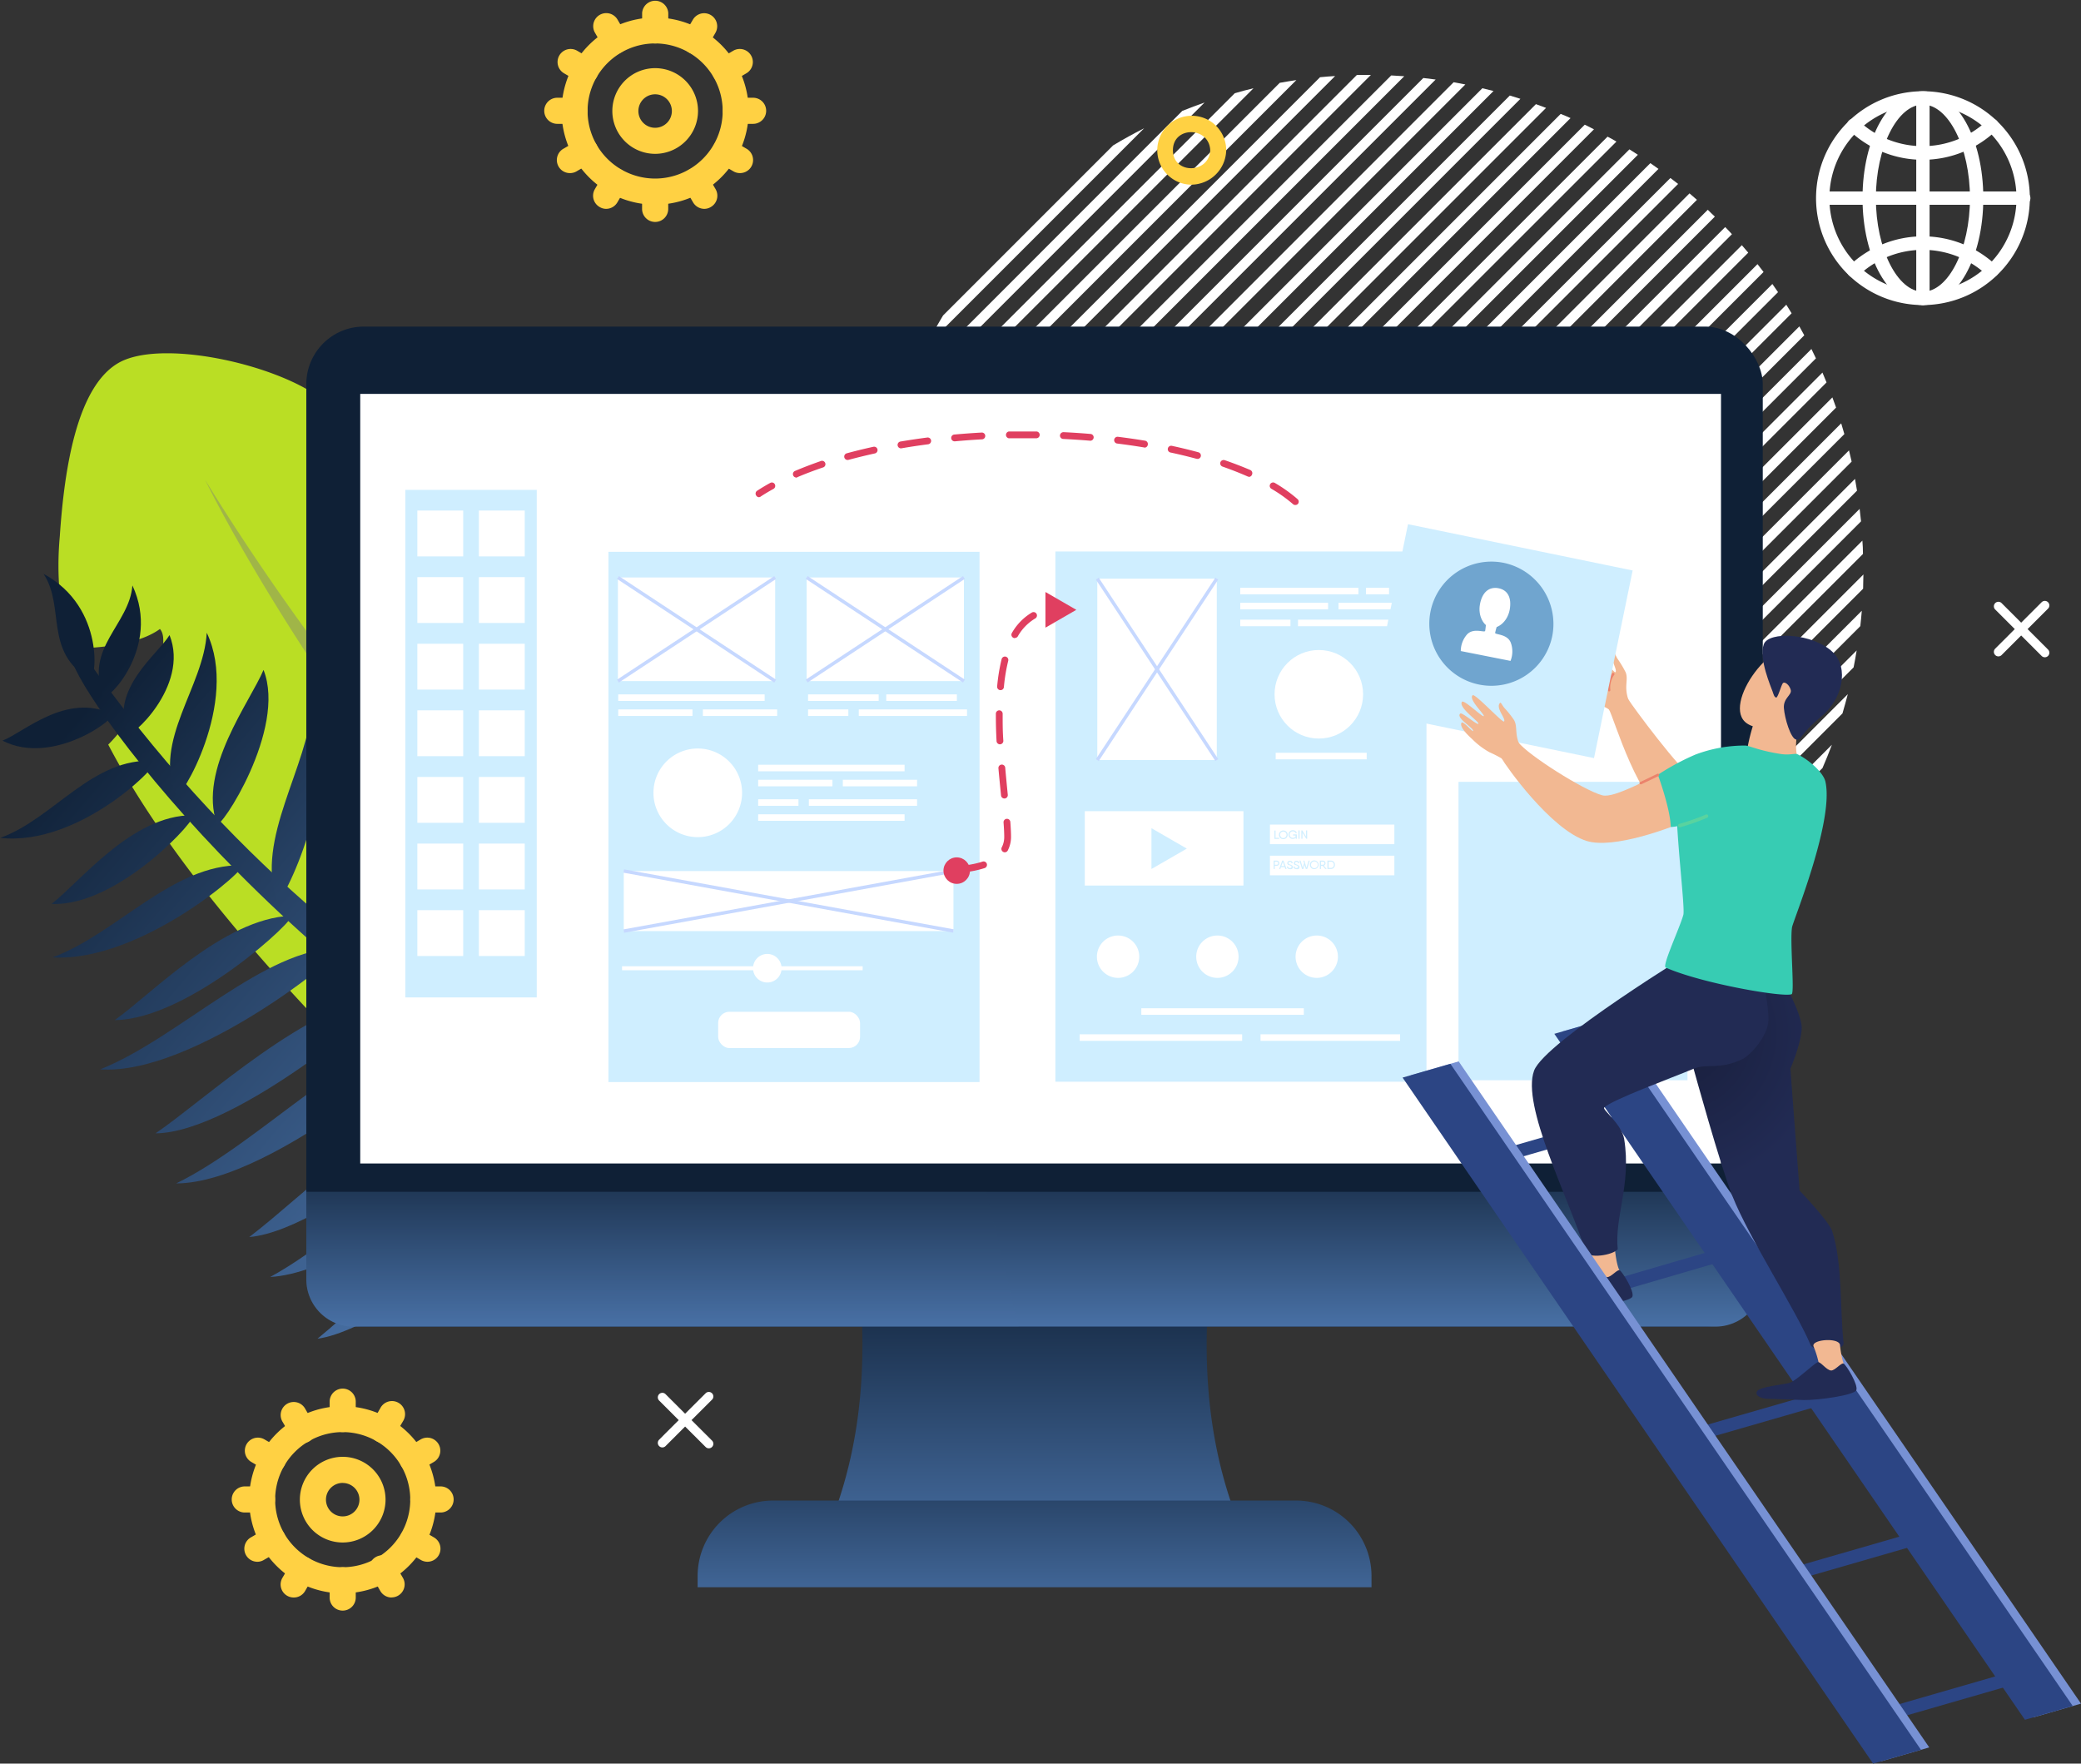 <svg xmlns="http://www.w3.org/2000/svg" xmlns:xlink="http://www.w3.org/1999/xlink" viewBox="0 0 422.63 358.14"><rect x="0" y="0" width="422.63" height="358.14" fill="#333333" stroke="none"/><defs><style>.cls-1{fill:none;}.cls-2{isolation:isolate;}.cls-3{clip-path:url(#clip-path);}.cls-4{fill:#fff;}.cls-5{fill:#bade24;}.cls-6{fill:#a0b548;}.cls-7{fill:url(#linear-gradient);}.cls-8{fill:url(#linear-gradient-2);}.cls-9{fill:url(#linear-gradient-3);}.cls-10{fill:url(#linear-gradient-4);}.cls-11{fill:url(#linear-gradient-5);}.cls-12{fill:url(#linear-gradient-6);}.cls-13{fill:url(#linear-gradient-7);}.cls-14{fill:url(#linear-gradient-8);}.cls-15{fill:url(#linear-gradient-9);}.cls-16{fill:url(#linear-gradient-10);}.cls-17{fill:url(#linear-gradient-11);}.cls-18{fill:url(#linear-gradient-12);}.cls-19{fill:url(#linear-gradient-13);}.cls-20{fill:url(#linear-gradient-14);}.cls-21{fill:url(#linear-gradient-15);}.cls-22{fill:url(#linear-gradient-16);}.cls-23{fill:url(#linear-gradient-17);}.cls-24{fill:url(#linear-gradient-18);}.cls-25{fill:url(#linear-gradient-19);}.cls-26{fill:url(#linear-gradient-20);}.cls-27{fill:url(#linear-gradient-21);}.cls-28{fill:url(#linear-gradient-22);}.cls-29{fill:url(#linear-gradient-23);}.cls-30{fill:url(#linear-gradient-24);}.cls-31{fill:url(#linear-gradient-25);}.cls-32{fill:#ffd143;}.cls-33{fill:url(#linear-gradient-26);}.cls-34{fill:url(#linear-gradient-27);}.cls-35{fill:url(#linear-gradient-28);}.cls-36{fill:url(#linear-gradient-29);}.cls-37{opacity:0.17;mix-blend-mode:screen;fill:url(#linear-gradient-30);}.cls-38{fill:#cfeeff;}.cls-39{fill:#c6d8ff;}.cls-40{fill:#e03f60;}.cls-41{fill:#f2b892;}.cls-42{fill:#eb836c;}.cls-43{fill:#7791d4;}.cls-44{fill:#2c4584;}.cls-45{fill:url(#Áåçûìÿííûé_ãðàäèåíò_16);}.cls-46{fill:#222b54;}.cls-47{fill:#37ccb3;}.cls-48{fill:#59d39f;}.cls-49{fill:#70a5cf;}</style><clipPath id="clip-path" transform="translate(-4.95 -16.85)"><rect class="cls-1" width="450" height="450" transform="translate(450 450) rotate(180)"/></clipPath><linearGradient id="linear-gradient" x1="-2359.71" y1="2472.48" x2="-2306.68" y2="2328.37" gradientTransform="matrix(-0.87, 0.49, 0.49, 0.87, -3116.8, -744.74)" gradientUnits="userSpaceOnUse"><stop offset="0" stop-color="#527eb8"/><stop offset="1" stop-color="#0f2036"/></linearGradient><linearGradient id="linear-gradient-2" x1="-2390.94" y1="2459.2" x2="-2341.81" y2="2325.71" xlink:href="#linear-gradient"/><linearGradient id="linear-gradient-3" x1="-2385.7" y1="2460.63" x2="-2335.98" y2="2325.51" xlink:href="#linear-gradient"/><linearGradient id="linear-gradient-4" x1="-2381.42" y1="2461.08" x2="-2331.87" y2="2326.42" xlink:href="#linear-gradient"/><linearGradient id="linear-gradient-5" x1="-2376.81" y1="2462.59" x2="-2326.72" y2="2326.46" xlink:href="#linear-gradient"/><linearGradient id="linear-gradient-6" x1="-2372.8" y1="2463.13" x2="-2322.73" y2="2327.05" xlink:href="#linear-gradient"/><linearGradient id="linear-gradient-7" x1="-2368.89" y1="2464.65" x2="-2318.35" y2="2327.3" xlink:href="#linear-gradient"/><linearGradient id="linear-gradient-8" x1="-2366.37" y1="2464.03" x2="-2316.24" y2="2327.81" xlink:href="#linear-gradient"/><linearGradient id="linear-gradient-9" x1="-2365.13" y1="2464.99" x2="-2314.48" y2="2327.36" xlink:href="#linear-gradient"/><linearGradient id="linear-gradient-10" x1="-2365.49" y1="2462.42" x2="-2315.49" y2="2326.54" xlink:href="#linear-gradient"/><linearGradient id="linear-gradient-11" x1="-2364.59" y1="2463.88" x2="-2313.94" y2="2326.24" xlink:href="#linear-gradient"/><linearGradient id="linear-gradient-12" x1="-2324.98" y1="2488.75" x2="-2265" y2="2325.76" xlink:href="#linear-gradient"/><linearGradient id="linear-gradient-13" x1="-2327.44" y1="2488.36" x2="-2269" y2="2329.54" xlink:href="#linear-gradient"/><linearGradient id="linear-gradient-14" x1="-2328.4" y1="2489.59" x2="-2269.54" y2="2329.64" xlink:href="#linear-gradient"/><linearGradient id="linear-gradient-15" x1="-2326.47" y1="2490.36" x2="-2268.83" y2="2333.73" xlink:href="#linear-gradient"/><linearGradient id="linear-gradient-16" x1="-2328.02" y1="2490.94" x2="-2270.34" y2="2334.19" xlink:href="#linear-gradient"/><linearGradient id="linear-gradient-17" x1="-2329.78" y1="2489.92" x2="-2273.02" y2="2335.67" xlink:href="#linear-gradient"/><linearGradient id="linear-gradient-18" x1="-2334.34" y1="2490.57" x2="-2276.85" y2="2334.33" xlink:href="#linear-gradient"/><linearGradient id="linear-gradient-19" x1="-2335.31" y1="2489.3" x2="-2278.78" y2="2335.67" xlink:href="#linear-gradient"/><linearGradient id="linear-gradient-20" x1="-2340.8" y1="2490.7" x2="-2283.32" y2="2334.52" xlink:href="#linear-gradient"/><linearGradient id="linear-gradient-21" x1="-2343.41" y1="2488.04" x2="-2286.98" y2="2334.69" xlink:href="#linear-gradient"/><linearGradient id="linear-gradient-22" x1="-2362.71" y1="2462.26" x2="-2312.66" y2="2326.23" xlink:href="#linear-gradient"/><linearGradient id="linear-gradient-23" x1="-2350.24" y1="2482.13" x2="-2295.19" y2="2332.55" xlink:href="#linear-gradient"/><linearGradient id="linear-gradient-24" x1="-2365.85" y1="2462.63" x2="-2315.16" y2="2324.89" xlink:href="#linear-gradient"/><linearGradient id="linear-gradient-25" x1="-2363.32" y1="2468.75" x2="-2310.99" y2="2326.53" xlink:href="#linear-gradient"/><linearGradient id="linear-gradient-26" x1="215.06" y1="343.31" x2="215.06" y2="272.49" gradientTransform="matrix(1, 0, 0, 1, 0, 0)" xlink:href="#linear-gradient"/><linearGradient id="linear-gradient-27" x1="210.11" y1="336.6" x2="210.11" y2="283.05" gradientTransform="matrix(1, 0, 0, 1, 0, 0)" xlink:href="#linear-gradient"/><linearGradient id="linear-gradient-28" x1="469.45" y1="167.86" x2="414.04" y2="167.86" gradientTransform="matrix(1, 0, 0, 1, 0, 0)" xlink:href="#linear-gradient"/><linearGradient id="linear-gradient-29" x1="215.06" y1="292.92" x2="215.06" y2="247.43" gradientTransform="matrix(1, 0, 0, 1, 0, 0)" xlink:href="#linear-gradient"/><linearGradient id="linear-gradient-30" x1="139.5" y1="292.92" x2="139.5" y2="247.43" gradientTransform="matrix(1, 0, 0, 1, 0, 0)" xlink:href="#linear-gradient"/><radialGradient id="Áåçûìÿííûé_ãðàäèåíò_16" cx="-3018.54" cy="210.68" r="31.45" gradientTransform="matrix(-1, -0.03, -0.03, 1, -2667.21, -74.53)" gradientUnits="userSpaceOnUse"><stop offset="0.01" stop-color="#181e3b"/><stop offset="1" stop-color="#222b54"/></radialGradient></defs><g class="cls-2"><g id="Layer_2" data-name="Layer 2"><g id="Ñëîé_1" data-name="Ñëîé 1"><g class="cls-3"><path class="cls-4" d="M196.48,80.91c-1.24,2.06-2.4,4.17-3.48,6.3L237.31,42.9q-3.21,1.62-6.3,3.48Z" transform="translate(-4.95 -16.85)"/><path class="cls-4" d="M249.58,37.67c-1.52.53-3,1.1-4.52,1.7L189.47,95c-.6,1.5-1.17,3-1.7,4.52Z" transform="translate(-4.95 -16.85)"/><path class="cls-4" d="M259.52,34.78c-1.27.3-2.54.62-3.8,1l-69.87,69.87c-.35,1.26-.67,2.53-1,3.8Z" transform="translate(-4.95 -16.85)"/><path class="cls-4" d="M268.23,33.11c-1.13.17-2.25.36-3.38.56l-81.08,81.09c-.21,1.12-.39,2.24-.56,3.37Z" transform="translate(-4.95 -16.85)"/><path class="cls-4" d="M276.1,32.29q-1.53.09-3.06.24l-90.41,90.41c-.1,1-.18,2-.25,3.06Z" transform="translate(-4.95 -16.85)"/><path class="cls-4" d="M182.17,133.26,283.36,32.07c-.94,0-1.89,0-2.84,0l-98.33,98.34C182.16,131.37,182.16,132.32,182.17,133.26Z" transform="translate(-4.95 -16.85)"/><path class="cls-4" d="M290.14,32.33c-.88-.06-1.77-.12-2.65-.16L182.27,137.39c0,.88.09,1.77.16,2.66Z" transform="translate(-4.95 -16.85)"/><path class="cls-4" d="M296.52,33c-.84-.11-1.67-.22-2.51-.31L182.79,143.91c.09.84.2,1.67.31,2.51Z" transform="translate(-4.95 -16.85)"/><path class="cls-4" d="M302.55,34c-.79-.16-1.58-.31-2.38-.45L183.67,150.08c.14.79.29,1.58.44,2.37Z" transform="translate(-4.95 -16.85)"/><path class="cls-4" d="M308.27,35.33,306,34.77,184.87,155.92c.18.75.37,1.51.56,2.26Z" transform="translate(-4.95 -16.85)"/><path class="cls-4" d="M313.73,36.92l-2.15-.67L186.35,161.48c.21.72.44,1.44.67,2.16Z" transform="translate(-4.95 -16.85)"/><path class="cls-4" d="M318.94,38.76c-.69-.26-1.37-.52-2.06-.76L188.1,166.78c.24.69.5,1.38.76,2.06Z" transform="translate(-4.95 -16.85)"/><path class="cls-4" d="M323.91,40.83c-.65-.29-1.3-.58-2-.85L190.07,171.85c.28.66.57,1.31.86,2Z" transform="translate(-4.95 -16.85)"/><path class="cls-4" d="M328.67,43.11l-1.87-.94L192.27,176.7c.31.63.62,1.25.94,1.87Z" transform="translate(-4.95 -16.85)"/><path class="cls-4" d="M333.23,45.6c-.6-.35-1.19-.69-1.8-1L194.68,181.34c.33.6.67,1.2,1,1.79Z" transform="translate(-4.95 -16.85)"/><path class="cls-4" d="M337.59,48.28c-.57-.37-1.14-.74-1.72-1.1L197.28,185.77c.36.58.73,1.15,1.1,1.72Z" transform="translate(-4.95 -16.85)"/><path class="cls-4" d="M341.77,51.15c-.55-.39-1.1-.79-1.65-1.17l-140,140c.38.56.78,1.1,1.17,1.65Z" transform="translate(-4.95 -16.85)"/><path class="cls-4" d="M345.76,54.2,344.19,53,203.06,194.09c.41.53.82,1,1.24,1.57Z" transform="translate(-4.95 -16.85)"/><path class="cls-4" d="M349.58,57.43c-.5-.44-1-.88-1.51-1.31L206.22,198c.43.51.87,1,1.31,1.51Z" transform="translate(-4.95 -16.85)"/><path class="cls-4" d="M353.22,60.84c-.48-.47-1-.93-1.44-1.39L209.55,201.69l1.38,1.43Z" transform="translate(-4.95 -16.85)"/><path class="cls-4" d="M213.06,205.22c.48.47,1,.92,1.45,1.37L356.69,64.41c-.45-.49-.91-1-1.37-1.45Z" transform="translate(-4.95 -16.85)"/><path class="cls-4" d="M360,68.16c-.43-.51-.86-1-1.3-1.52l-142,142,1.52,1.3Z" transform="translate(-4.95 -16.85)"/><path class="cls-4" d="M363.11,72.08q-.6-.81-1.23-1.59L220.59,211.78q.78.63,1.59,1.23Z" transform="translate(-4.95 -16.85)"/><path class="cls-4" d="M366.05,76.18c-.38-.56-.76-1.11-1.15-1.66L224.62,214.8c.55.39,1.1.78,1.66,1.15Z" transform="translate(-4.95 -16.85)"/><path class="cls-4" d="M368.81,80.47q-.53-.89-1.08-1.74l-138.9,138.9c.57.37,1.15.73,1.73,1.08Z" transform="translate(-4.95 -16.85)"/><path class="cls-4" d="M371.38,84.94c-.33-.6-.66-1.21-1-1.81L233.23,220.28l1.81,1Z" transform="translate(-4.95 -16.85)"/><path class="cls-4" d="M373.75,89.62c-.3-.63-.61-1.27-.92-1.9l-135,135,1.9.92Z" transform="translate(-4.95 -16.85)"/><path class="cls-4" d="M375.9,94.51c-.27-.67-.54-1.33-.83-2L242.62,225c.66.29,1.32.56,2,.84Z" transform="translate(-4.95 -16.85)"/><path class="cls-4" d="M377.84,99.62q-.36-1-.75-2.07L247.65,227q1,.39,2.07.75Z" transform="translate(-4.95 -16.85)"/><path class="cls-4" d="M379.52,105c-.2-.73-.42-1.45-.64-2.18l-126,126,2.17.65Z" transform="translate(-4.95 -16.85)"/><path class="cls-4" d="M381,110.59c-.18-.76-.35-1.52-.54-2.28l-122,122,2.28.54Z" transform="translate(-4.95 -16.85)"/><path class="cls-4" d="M267,231.64,382.09,116.49c-.13-.8-.27-1.6-.41-2.39L264.19,231.58l.35.06Z" transform="translate(-4.95 -16.85)"/><path class="cls-4" d="M274,231.64,382.91,122.72c-.09-.84-.18-1.69-.29-2.53L271.18,231.64Z" transform="translate(-4.95 -16.85)"/><path class="cls-4" d="M281,231.64l102.3-102.3q0-1.35-.12-2.7l-105,105Z" transform="translate(-4.95 -16.85)"/><path class="cls-4" d="M288.09,231.64l95.24-95.24c0-1,.05-1.93.06-2.89l-98.12,98.13Z" transform="translate(-4.95 -16.85)"/><path class="cls-4" d="M295.13,231.64,382.76,144q.18-1.56.3-3.12l-90.75,90.75Z" transform="translate(-4.95 -16.85)"/><path class="cls-4" d="M301,231.64l1.4-.27,79-79c.23-1.14.43-2.29.62-3.43l-82.73,82.73Z" transform="translate(-4.95 -16.85)"/><path class="cls-4" d="M379.14,161.72q.58-2,1.08-3.9l-72.3,72.3q1.95-.5,3.9-1.08Z" transform="translate(-4.95 -16.85)"/><path class="cls-4" d="M375.08,172.82c.68-1.56,1.31-3.14,1.91-4.73l-58.8,58.8c1.59-.6,3.17-1.23,4.73-1.91Z" transform="translate(-4.95 -16.85)"/><path class="cls-4" d="M366.67,188.28q2.32-3.51,4.32-7.14l-39.75,39.75q3.63-2,7.13-4.32Z" transform="translate(-4.95 -16.85)"/><path class="cls-5" d="M136.16,212.69c3.26-5.84,5.17-14.27,6.3-21.92-7.91-9-16.33-18.49-23.44-26.78-2.68-3.13-5.45-6.65-8.24-10.4-5.26,3.56-9.86,5.59-11.57,4.41,2.39-3.69,3.83-8.72,4.66-14-13.67-19.57-27-41.36-34-46.45-9.66-7-32.43-11.85-40.86-7s-11,21.4-11.92,35.28a64.07,64.07,0,0,0,2,22.75c6.9-.1,14.23-1,18.34-4,2.82,3.13-3.54,16.51-10.5,23.48,7.25,13.88,19.54,31.35,40.17,53.48,7.29-2.63,15.09-5.94,20.53-9.62,1.42,1.07-5.85,9-14.13,16.36a366.24,366.24,0,0,0,30.74,28.69c7.21-7.55,14-14.73,17.81-18.8,1.7,1-3.9,12-11.32,23.94,26.1,19.94,41.32,22.2,46.68,19.15,41.49-23.59,16.53-50.38,11.22-58.95-2.42-3.9-9.22-12-17.61-21.65C144.6,208,137.82,213.91,136.16,212.69Z" transform="translate(-4.95 -16.85)"/><path class="cls-6" d="M183.68,268.83a60,60,0,0,0-10,2.36C84.63,193.8,46.6,114.28,46.6,114.28,87.42,180.77,147,237.38,183.68,268.83Z" transform="translate(-4.95 -16.85)"/><path class="cls-7" d="M152.34,249.24s-72.78-17.71-130-98.92c-2.62,1.13-7.11-10.83-2.62,1.13s54,77.42,126.78,105.87C149.52,254.77,152.34,249.24,152.34,249.24Z" transform="translate(-4.95 -16.85)"/><path class="cls-8" d="M133.55,246c.26,2.23,27.48-45.81,24.56-63C152,196.65,131.66,229.9,133.55,246Z" transform="translate(-4.95 -16.85)"/><path class="cls-9" d="M123.35,242.84c.43,2.17,25.59-44.2,20.42-63.37C139.14,199.3,120.27,227.2,123.35,242.84Z" transform="translate(-4.95 -16.85)"/><path class="cls-10" d="M111.77,235c.38,2.09,23.47-41.16,19.65-57.28C126.4,190.07,109,219.92,111.77,235Z" transform="translate(-4.95 -16.85)"/><path class="cls-11" d="M101.85,231.52c.53,2,21.76-39.76,15.68-57.87C114.3,191.85,98,216.8,101.85,231.52Z" transform="translate(-4.95 -16.85)"/><path class="cls-12" d="M90,222.08c.53,1.92,18.7-35.6,13.82-50.49C100.11,182.39,86.2,208.19,90,222.08Z" transform="translate(-4.95 -16.85)"/><path class="cls-13" d="M80.42,218.18c.67,1.89,17.21-34.46,10-51.31C88.91,183.14,75.59,204.57,80.42,218.18Z" transform="translate(-4.95 -16.85)"/><path class="cls-14" d="M69.5,205.5c.5,1.74,15-25,10.47-38.63C77.08,174.94,65.88,192.94,69.5,205.5Z" transform="translate(-4.95 -16.85)"/><path class="cls-15" d="M61.22,199.81c.62,1.74,13.77-24.39,7.22-40.28C67.54,172.71,56.74,187.22,61.22,199.81Z" transform="translate(-4.95 -16.85)"/><path class="cls-16" d="M49,184.15c.53,1.52,14.24-19.2,9.47-31.26C55.77,159.34,45.14,173.13,49,184.15Z" transform="translate(-4.95 -16.85)"/><path class="cls-17" d="M40.7,178.35c.65,1.54,13-18.87,6.24-33C46.34,156.3,36,167.2,40.7,178.35Z" transform="translate(-4.95 -16.85)"/><path class="cls-18" d="M125.5,247.51c2.33-.45-37.87,38.62-56.07,41.2C81.29,279.08,108.66,250.7,125.5,247.51Z" transform="translate(-4.95 -16.85)"/><path class="cls-19" d="M117.56,238.57c2.31-.27-36.83,36.43-57.73,37.6C78.44,266,100.85,240.53,117.56,238.57Z" transform="translate(-4.95 -16.85)"/><path class="cls-20" d="M107.38,233c2.22-.29-34.39,33.61-51.81,35.06C66.47,259.84,91.3,235.12,107.38,233Z" transform="translate(-4.95 -16.85)"/><path class="cls-21" d="M94.34,225.5c2.21-.13-33.5,31.65-53.61,31.67C58.11,248.74,78.32,226.47,94.34,225.5Z" transform="translate(-4.95 -16.85)"/><path class="cls-22" d="M83.27,219.27C85.37,219.16,53,246.9,36.54,247,46.31,240.4,68.11,220.05,83.27,219.27Z" transform="translate(-4.95 -16.85)"/><path class="cls-23" d="M74,209.41c2.1,0-29.54,25.94-48.7,24.6C41.22,227.68,58.8,209.19,74,209.41Z" transform="translate(-4.95 -16.85)"/><path class="cls-24" d="M64,202.82C66,202.74,43.42,223.91,28.25,224,35.52,218.91,50.28,203.37,64,202.82Z" transform="translate(-4.95 -16.85)"/><path class="cls-25" d="M54.05,192.56c2,0-20.42,19.79-38.43,18.71C28.64,206.46,40,192.34,54.05,192.56Z" transform="translate(-4.95 -16.85)"/><path class="cls-26" d="M44.07,182.41c1.7,0-15,18.64-28.65,18C21.11,196.05,31.8,182.3,44.07,182.41Z" transform="translate(-4.95 -16.85)"/><path class="cls-27" d="M36.37,171.37C38.13,171.48,21.3,188.81,5,187,15.85,183.12,23.72,170.54,36.37,171.37Z" transform="translate(-4.95 -16.85)"/><path class="cls-28" d="M30.69,165.94c.46,1.3,12.85-9.69,8.69-20.12C37,149.74,27.36,156.58,30.69,165.94Z" transform="translate(-4.95 -16.85)"/><path class="cls-29" d="M27.72,161.83c1.29.61-11.89,10.73-22.27,5.43C9.89,165.52,18.35,157.46,27.72,161.83Z" transform="translate(-4.95 -16.85)"/><path class="cls-30" d="M26,158.2c.56,1.35,11.77-9.83,5.84-22.46C31.25,143.67,22,148.48,26,158.2Z" transform="translate(-4.95 -16.85)"/><path class="cls-31" d="M23.17,154.74c1.3.77,3.32-14.51-9.38-21.36C18.25,140.12,13.79,149.19,23.17,154.74Z" transform="translate(-4.95 -16.85)"/><path class="cls-32" d="M250.74,47.35c-.26,4.86-7.58,4.9-7.58,0s7.32-4.86,7.58,0c.11,2.08,3.36,2.09,3.24,0a7,7,0,1,0-7.33,7,7.15,7.15,0,0,0,7.33-7C254.1,45.27,250.85,45.27,250.74,47.35Z" transform="translate(-4.95 -16.85)"/><path class="cls-4" d="M420.91,148.78l-4.18-4.18,4.18-4.18a.92.92,0,0,0-1.3-1.3l-4.18,4.18-4-4a.92.92,0,0,0-1.3,1.3l4,4c-1.32,1.33-2.65,2.65-4,4a.92.92,0,0,0,1.3,1.3l4-4,4.18,4.18A.92.92,0,0,0,420.91,148.78Z" transform="translate(-4.95 -16.85)"/><path class="cls-4" d="M149.58,309.42l-4.19-4.18,4.19-4.18a.92.92,0,0,0-1.3-1.3l-4.19,4.18-4-4a.92.92,0,0,0-1.3,1.3l4,4c-1.33,1.33-2.66,2.65-4,4a.92.92,0,0,0,1.3,1.3l4-4,4.19,4.18A.92.92,0,0,0,149.58,309.42Z" transform="translate(-4.95 -16.85)"/><path class="cls-32" d="M138,58.41a19,19,0,1,1,19-19A19,19,0,0,1,138,58.41Zm0-32.74a13.72,13.72,0,1,0,13.72,13.72A13.74,13.74,0,0,0,138,25.67Z" transform="translate(-4.95 -16.85)"/><path class="cls-32" d="M138,48.09a8.7,8.7,0,1,1,8.71-8.7A8.71,8.71,0,0,1,138,48.09ZM138,36a3.4,3.4,0,1,0,3.4,3.4A3.4,3.4,0,0,0,138,36Z" transform="translate(-4.95 -16.85)"/><path class="cls-32" d="M157.9,42h-3.51a2.65,2.65,0,1,1,0-5.3h3.51a2.65,2.65,0,1,1,0,5.3Z" transform="translate(-4.95 -16.85)"/><path class="cls-32" d="M152.19,33.85a2.65,2.65,0,0,1-1.32-4.94l3-1.76a2.65,2.65,0,0,1,2.65,4.59l-3,1.76A2.67,2.67,0,0,1,152.19,33.85Z" transform="translate(-4.95 -16.85)"/><path class="cls-32" d="M146.2,27.86a2.65,2.65,0,0,1-2.3-4l1.76-3a2.65,2.65,0,0,1,4.59,2.65l-1.75,3.05A2.67,2.67,0,0,1,146.2,27.86Z" transform="translate(-4.95 -16.85)"/><path class="cls-32" d="M138,25.67A2.65,2.65,0,0,1,135.36,23V19.5a2.66,2.66,0,0,1,5.31,0V23A2.66,2.66,0,0,1,138,25.67Z" transform="translate(-4.95 -16.85)"/><path class="cls-32" d="M129.83,27.86a2.64,2.64,0,0,1-2.3-1.32l-1.75-3.05a2.65,2.65,0,1,1,4.59-2.65l1.75,3a2.65,2.65,0,0,1-1,3.63A2.61,2.61,0,0,1,129.83,27.86Z" transform="translate(-4.95 -16.85)"/><path class="cls-32" d="M123.83,33.85a2.64,2.64,0,0,1-1.32-.35l-3-1.76a2.65,2.65,0,1,1,2.65-4.59l3,1.76a2.65,2.65,0,0,1-1.33,4.94Z" transform="translate(-4.95 -16.85)"/><path class="cls-32" d="M121.64,42h-3.51a2.65,2.65,0,1,1,0-5.3h3.51a2.65,2.65,0,1,1,0,5.3Z" transform="translate(-4.95 -16.85)"/><path class="cls-32" d="M120.8,52A2.65,2.65,0,0,1,119.47,47l3-1.75a2.65,2.65,0,0,1,2.65,4.59l-3,1.76A2.64,2.64,0,0,1,120.8,52Z" transform="translate(-4.95 -16.85)"/><path class="cls-32" d="M128.07,59.26a2.53,2.53,0,0,1-1.32-.36,2.64,2.64,0,0,1-1-3.62l1.75-3a2.65,2.65,0,0,1,4.59,2.65l-1.75,3A2.65,2.65,0,0,1,128.07,59.26Z" transform="translate(-4.95 -16.85)"/><path class="cls-32" d="M138,61.92a2.65,2.65,0,0,1-2.65-2.65V55.76a2.66,2.66,0,0,1,5.31,0v3.51A2.65,2.65,0,0,1,138,61.92Z" transform="translate(-4.95 -16.85)"/><path class="cls-32" d="M148,59.26a2.65,2.65,0,0,1-2.3-1.33l-1.76-3a2.65,2.65,0,0,1,4.6-2.65l1.75,3a2.65,2.65,0,0,1-1,3.62A2.55,2.55,0,0,1,148,59.26Z" transform="translate(-4.95 -16.85)"/><path class="cls-32" d="M155.23,52a2.64,2.64,0,0,1-1.32-.35l-3-1.76a2.65,2.65,0,1,1,2.65-4.59l3,1.75A2.65,2.65,0,0,1,155.23,52Z" transform="translate(-4.95 -16.85)"/><path class="cls-32" d="M74.55,340.41a19,19,0,1,1,19-19A19,19,0,0,1,74.55,340.41Zm0-32.74a13.72,13.72,0,1,0,13.72,13.72A13.73,13.73,0,0,0,74.55,307.67Z" transform="translate(-4.95 -16.85)"/><path class="cls-32" d="M74.55,330.09a8.7,8.7,0,1,1,8.7-8.7A8.71,8.71,0,0,1,74.55,330.09Zm0-12.1a3.4,3.4,0,1,0,3.4,3.4A3.4,3.4,0,0,0,74.55,318Z" transform="translate(-4.95 -16.85)"/><path class="cls-32" d="M94.43,324H90.92a2.65,2.65,0,1,1,0-5.3h3.51a2.65,2.65,0,1,1,0,5.3Z" transform="translate(-4.95 -16.85)"/><path class="cls-32" d="M88.73,315.86a2.65,2.65,0,0,1-1.33-4.95l3-1.76a2.65,2.65,0,1,1,2.65,4.59l-3,1.76A2.65,2.65,0,0,1,88.73,315.86Z" transform="translate(-4.95 -16.85)"/><path class="cls-32" d="M82.73,309.86a2.64,2.64,0,0,1-2.29-4l1.75-3.05a2.66,2.66,0,1,1,4.6,2.66l-1.76,3A2.64,2.64,0,0,1,82.73,309.86Z" transform="translate(-4.95 -16.85)"/><path class="cls-32" d="M74.55,307.67A2.65,2.65,0,0,1,71.9,305v-3.51a2.65,2.65,0,1,1,5.3,0V305A2.65,2.65,0,0,1,74.55,307.67Z" transform="translate(-4.95 -16.85)"/><path class="cls-32" d="M66.36,309.86a2.64,2.64,0,0,1-2.29-1.32l-1.76-3a2.65,2.65,0,1,1,4.59-2.66l1.76,3.05a2.64,2.64,0,0,1-2.3,4Z" transform="translate(-4.95 -16.85)"/><path class="cls-32" d="M60.37,315.86A2.69,2.69,0,0,1,59,315.5l-3-1.76a2.65,2.65,0,0,1,2.65-4.59l3.05,1.76a2.65,2.65,0,0,1-1.33,4.95Z" transform="translate(-4.95 -16.85)"/><path class="cls-32" d="M58.18,324H54.66a2.65,2.65,0,1,1,0-5.3h3.52a2.65,2.65,0,0,1,0,5.3Z" transform="translate(-4.95 -16.85)"/><path class="cls-32" d="M57.33,334A2.65,2.65,0,0,1,56,329l3-1.76a2.65,2.65,0,1,1,2.66,4.59l-3.05,1.76A2.61,2.61,0,0,1,57.33,334Z" transform="translate(-4.95 -16.85)"/><path class="cls-32" d="M64.6,341.26a2.65,2.65,0,0,1-2.29-4l1.76-3a2.65,2.65,0,0,1,4.59,2.65l-1.76,3.05A2.64,2.64,0,0,1,64.6,341.26Z" transform="translate(-4.95 -16.85)"/><path class="cls-32" d="M74.55,343.92a2.64,2.64,0,0,1-2.65-2.65v-3.51a2.65,2.65,0,0,1,5.3,0v3.51A2.65,2.65,0,0,1,74.55,343.92Z" transform="translate(-4.95 -16.85)"/><path class="cls-32" d="M84.49,341.26a2.65,2.65,0,0,1-2.3-1.32l-1.75-3.05A2.65,2.65,0,1,1,85,334.24l1.76,3a2.65,2.65,0,0,1-2.3,4Z" transform="translate(-4.95 -16.85)"/><path class="cls-32" d="M91.77,334a2.67,2.67,0,0,1-1.33-.35l-3-1.76a2.65,2.65,0,0,1,2.65-4.59l3,1.76A2.65,2.65,0,0,1,91.77,334Z" transform="translate(-4.95 -16.85)"/><path class="cls-4" d="M395.48,78.8a21.71,21.71,0,1,1,21.71-21.71A21.73,21.73,0,0,1,395.48,78.8Zm0-40.71a19,19,0,1,0,19,19A19,19,0,0,0,395.48,38.09Z" transform="translate(-4.95 -16.85)"/><path class="cls-4" d="M395.48,78.8c-6.88,0-12.27-9.54-12.27-21.71s5.39-21.71,12.27-21.71,12.26,9.53,12.26,21.71S402.35,78.8,395.48,78.8Zm0-40.71c-5.18,0-9.56,8.7-9.56,19s4.38,19,9.56,19,9.55-8.69,9.55-19S400.65,38.09,395.48,38.09Z" transform="translate(-4.95 -16.85)"/><path class="cls-4" d="M395.48,49.3a21.62,21.62,0,0,1-15-6,1.35,1.35,0,0,1,1.87-2,19,19,0,0,0,26.19,0,1.35,1.35,0,1,1,1.87,2A21.6,21.6,0,0,1,395.48,49.3Z" transform="translate(-4.95 -16.85)"/><path class="cls-4" d="M409.5,73.19a1.34,1.34,0,0,1-.93-.37,19,19,0,0,0-26.19,0,1.36,1.36,0,0,1-1.87-2,21.72,21.72,0,0,1,29.93,0,1.36,1.36,0,0,1-.94,2.34Z" transform="translate(-4.95 -16.85)"/><path class="cls-4" d="M415.83,58.44H375.12a1.36,1.36,0,0,1,0-2.71h40.71a1.36,1.36,0,1,1,0,2.71Z" transform="translate(-4.95 -16.85)"/><path class="cls-4" d="M395.48,78.8a1.36,1.36,0,0,1-1.36-1.36V36.73a1.36,1.36,0,0,1,2.71,0V77.44A1.35,1.35,0,0,1,395.48,78.8Z" transform="translate(-4.95 -16.85)"/><path class="cls-33" d="M172.73,328.32h84.66c-7.74-18.14-8.63-37.2-6.13-56.92a261.27,261.27,0,0,0-72.4,0C181.36,291.12,180.46,310.18,172.73,328.32Z" transform="translate(-4.95 -16.85)"/><path class="cls-34" d="M157,304.72H263.21A15.32,15.32,0,0,1,278.54,320v2.33a0,0,0,0,1,0,0H141.68a0,0,0,0,1,0,0V320A15.32,15.32,0,0,1,157,304.72Z"/><rect class="cls-35" x="62.21" y="66.32" width="295.79" height="203.08" rx="11.68"/><path class="cls-36" d="M67.16,258.88v17.78a9.59,9.59,0,0,0,9.6,9.59h276.6a9.59,9.59,0,0,0,9.59-9.59V258.88Z" transform="translate(-4.95 -16.85)"/><path class="cls-37" d="M205.31,258.88H67.16v17.78a9.59,9.59,0,0,0,9.6,9.59H211.83C209.9,278.06,207.7,268.83,205.31,258.88Z" transform="translate(-4.95 -16.85)"/><rect class="cls-4" x="73.16" y="79.99" width="276.36" height="156.28"/><rect class="cls-38" x="82.32" y="99.48" width="26.69" height="103.07"/><rect class="cls-4" x="84.76" y="103.68" width="9.31" height="9.31"/><rect class="cls-4" x="97.26" y="103.68" width="9.31" height="9.31"/><rect class="cls-4" x="84.76" y="117.2" width="9.31" height="9.31"/><rect class="cls-4" x="97.26" y="117.2" width="9.31" height="9.31"/><rect class="cls-4" x="84.76" y="130.73" width="9.31" height="9.31"/><rect class="cls-4" x="97.26" y="130.73" width="9.31" height="9.31"/><rect class="cls-4" x="84.76" y="144.25" width="9.31" height="9.31"/><rect class="cls-4" x="97.26" y="144.25" width="9.31" height="9.31"/><rect class="cls-4" x="84.76" y="157.78" width="9.31" height="9.31"/><rect class="cls-4" x="97.26" y="157.78" width="9.31" height="9.31"/><rect class="cls-4" x="84.76" y="171.31" width="9.31" height="9.31"/><rect class="cls-4" x="97.26" y="171.31" width="9.31" height="9.31"/><rect class="cls-4" x="84.76" y="184.83" width="9.31" height="9.31"/><rect class="cls-4" x="97.26" y="184.83" width="9.31" height="9.31"/><rect class="cls-38" x="296.21" y="158.77" width="46.5" height="60.6"/><rect class="cls-38" x="123.57" y="112.06" width="75.36" height="107.68"/><rect class="cls-4" x="125.49" y="117.27" width="31.94" height="21.04"/><path class="cls-4" d="M130.44,134.12l31.95,21Z" transform="translate(-4.95 -16.85)"/><rect class="cls-39" x="146.07" y="125.52" width="0.69" height="38.25" transform="translate(-59.87 170.48) rotate(-56.62)"/><path class="cls-4" d="M162.39,134.12l-31.95,21Z" transform="translate(-4.95 -16.85)"/><rect class="cls-39" x="127.29" y="144.3" width="38.25" height="0.69" transform="translate(-60.38 87.57) rotate(-33.38)"/><rect class="cls-4" x="126.68" y="176.89" width="66.96" height="12.19"/><path class="cls-4" d="M131.63,193.75l67,12.18Z" transform="translate(-4.95 -16.85)"/><rect class="cls-39" x="164.77" y="165.81" width="0.69" height="68.06" transform="translate(-66.01 309.65) rotate(-79.69)"/><path class="cls-4" d="M198.59,193.75l-67,12.18Z" transform="translate(-4.95 -16.85)"/><rect class="cls-39" x="131.08" y="199.49" width="68.06" height="0.69" transform="translate(-38.08 15.96) rotate(-10.32)"/><rect class="cls-4" x="163.82" y="117.27" width="31.94" height="21.04"/><path class="cls-4" d="M168.77,134.12l31.94,21Z" transform="translate(-4.95 -16.85)"/><rect class="cls-39" x="184.4" y="125.52" width="0.69" height="38.25" transform="translate(-42.63 202.48) rotate(-56.62)"/><path class="cls-4" d="M200.71,134.12l-31.94,21Z" transform="translate(-4.95 -16.85)"/><rect class="cls-39" x="165.62" y="144.3" width="38.25" height="0.69" transform="translate(-54.06 108.65) rotate(-33.38)"/><rect class="cls-4" x="125.56" y="141.01" width="29.73" height="1.33"/><rect class="cls-4" x="125.56" y="144.06" width="15.08" height="1.33"/><rect class="cls-4" x="142.75" y="144.06" width="15.08" height="1.33"/><rect class="cls-4" x="153.98" y="155.3" width="29.73" height="1.33"/><rect class="cls-4" x="153.98" y="158.35" width="15.08" height="1.33"/><rect class="cls-4" x="171.17" y="158.35" width="15.08" height="1.33"/><rect class="cls-4" x="153.98" y="165.36" width="29.73" height="1.33"/><rect class="cls-4" x="153.98" y="162.31" width="8.18" height="1.33"/><rect class="cls-4" x="164.27" y="162.31" width="21.98" height="1.33"/><rect class="cls-4" x="164.11" y="141.01" width="14.34" height="1.33"/><rect class="cls-4" x="179.99" y="141.01" width="14.34" height="1.33"/><rect class="cls-4" x="164.11" y="144.06" width="8.18" height="1.33"/><rect class="cls-4" x="174.41" y="144.06" width="21.98" height="1.33"/><path class="cls-4" d="M155.66,177.85a9,9,0,1,0-9,9A9,9,0,0,0,155.66,177.85Z" transform="translate(-4.95 -16.85)"/><rect class="cls-4" x="126.33" y="196.22" width="48.87" height="0.81"/><path class="cls-4" d="M163.68,213.48a2.9,2.9,0,1,0-2.9,2.89A2.89,2.89,0,0,0,163.68,213.48Z" transform="translate(-4.95 -16.85)"/><rect class="cls-4" x="145.85" y="205.46" width="28.82" height="7.37" rx="2.28"/><rect class="cls-38" x="214.34" y="111.99" width="75.36" height="107.68"/><rect class="cls-4" x="221.52" y="140.65" width="36.83" height="24.27" transform="translate(387.77 -104.01) rotate(90)"/><path class="cls-4" d="M252.07,134.37,227.8,171.2Z" transform="translate(-4.95 -16.85)"/><rect class="cls-39" x="217.88" y="152.44" width="44.11" height="0.69" transform="translate(-24.59 252.27) rotate(-56.63)"/><path class="cls-4" d="M252.07,171.2,227.8,134.37Z" transform="translate(-4.95 -16.85)"/><rect class="cls-39" x="239.59" y="130.73" width="0.69" height="44.11" transform="translate(-49.43 140.35) rotate(-33.38)"/><rect class="cls-4" x="220.31" y="164.73" width="32.22" height="15.1"/><rect class="cls-4" x="251.88" y="119.36" width="24" height="1.33"/><rect class="cls-4" x="277.42" y="119.36" width="4.68" height="1.33"/><rect class="cls-4" x="251.88" y="125.84" width="10.2" height="1.33"/><rect class="cls-4" x="263.61" y="125.84" width="18.48" height="1.33"/><rect class="cls-4" x="259.08" y="152.87" width="18.48" height="1.33"/><rect class="cls-4" x="231.79" y="204.75" width="33" height="1.33"/><rect class="cls-4" x="219.27" y="210.04" width="33" height="1.33"/><rect class="cls-4" x="256" y="210.04" width="28.35" height="1.33"/><rect class="cls-4" x="251.88" y="122.41" width="17.84" height="1.33"/><rect class="cls-4" x="271.84" y="122.41" width="12.32" height="1.33"/><circle class="cls-4" cx="267.84" cy="140.99" r="8.99"/><path class="cls-4" d="M236.32,211.13a4.3,4.3,0,1,0-4.29,4.3A4.3,4.3,0,0,0,236.32,211.13Z" transform="translate(-4.95 -16.85)"/><path class="cls-4" d="M256.49,211.13a4.3,4.3,0,1,0-4.29,4.3A4.3,4.3,0,0,0,256.49,211.13Z" transform="translate(-4.95 -16.85)"/><path class="cls-4" d="M276.67,211.13a4.3,4.3,0,1,0-4.3,4.3A4.31,4.31,0,0,0,276.67,211.13Z" transform="translate(-4.95 -16.85)"/><polygon class="cls-38" points="241.03 172.33 233.85 168.18 233.85 176.47 241.03 172.33"/><rect class="cls-4" x="257.91" y="167.45" width="25.27" height="3.98"/><rect class="cls-4" x="257.91" y="173.77" width="25.27" height="3.98"/><path class="cls-38" d="M264,187h.73v.21h-.95v-1.7H264Z" transform="translate(-4.95 -16.85)"/><path class="cls-38" d="M266.2,187a.88.88,0,0,1-1.25,0,.88.88,0,0,1,0-1.25.91.91,0,0,1,1.25,0,.88.88,0,0,1,0,1.25Zm-1.09-.15a.6.6,0,0,0,.46.19.61.61,0,0,0,.47-.19.63.63,0,0,0,.19-.47.65.65,0,0,0-.66-.66.6.6,0,0,0-.46.19.61.61,0,0,0-.19.47A.63.63,0,0,0,265.11,186.8Z" transform="translate(-4.95 -16.85)"/><path class="cls-38" d="M267.55,186.51v-.21h.77v.88h-.21v-.25a.72.72,0,0,1-.25.21.84.84,0,0,1-.35.07.79.79,0,0,1-.62-.26.83.83,0,0,1-.25-.62.85.85,0,0,1,.25-.63.82.82,0,0,1,.63-.25.84.84,0,0,1,.51.16.72.72,0,0,1,.29.42h-.24a.49.49,0,0,0-.21-.26.62.62,0,0,0-.35-.1.63.63,0,0,0-.48.19.64.64,0,0,0-.18.47.65.65,0,0,0,.66.67.6.6,0,0,0,.4-.13.4.4,0,0,0,.18-.34h0v0Z" transform="translate(-4.95 -16.85)"/><path class="cls-38" d="M268.65,185.48h.23v1.7h-.23Z" transform="translate(-4.95 -16.85)"/><path class="cls-38" d="M270.2,185.48h.22v1.7h-.18l-.77-1.26v1.26h-.23v-1.7h.18l.78,1.26Z" transform="translate(-4.95 -16.85)"/><path class="cls-38" d="M264.23,191.62a.52.52,0,0,1,.38.15.51.51,0,0,1,.15.37.54.54,0,0,1-.15.38.52.52,0,0,1-.38.15h-.39v.65h-.22v-1.7h.61Zm0,.84a.29.29,0,0,0,.22-.09.32.32,0,0,0,.09-.23.31.31,0,0,0-.09-.22.29.29,0,0,0-.22-.09h-.39v.63Z" transform="translate(-4.95 -16.85)"/><path class="cls-38" d="M266,193.32l-.13-.38h-.76l-.14.38h-.24l.63-1.7h.25l.63,1.7Zm-.82-.6h.61l-.3-.84Z" transform="translate(-4.95 -16.85)"/><path class="cls-38" d="M266.92,193.35a.65.65,0,0,1-.43-.14.49.49,0,0,1-.18-.4h.23a.3.3,0,0,0,.1.24.47.47,0,0,0,.28.08.43.43,0,0,0,.24-.07.23.23,0,0,0,.09-.19.2.2,0,0,0-.09-.17,1.25,1.25,0,0,0-.26-.13h0l-.13-.05-.11,0a.23.23,0,0,1-.11-.07.3.3,0,0,1-.08-.08.75.75,0,0,1-.07-.12.61.61,0,0,1,0-.14.42.42,0,0,1,.15-.34.59.59,0,0,1,.37-.12.59.59,0,0,1,.39.13.47.47,0,0,1,.16.37h-.23a.26.26,0,0,0-.09-.21.34.34,0,0,0-.23-.08.38.38,0,0,0-.22.07.22.22,0,0,0-.08.18.25.25,0,0,0,.08.18,1.54,1.54,0,0,0,.26.13,1.68,1.68,0,0,1,.34.15.44.44,0,0,1,.22.36.43.43,0,0,1-.17.35A.59.59,0,0,1,266.92,193.35Z" transform="translate(-4.95 -16.85)"/><path class="cls-38" d="M268.25,193.35a.67.67,0,0,1-.43-.14.48.48,0,0,1-.17-.4h.22a.33.33,0,0,0,.1.24.47.47,0,0,0,.28.08.43.43,0,0,0,.24-.07.23.23,0,0,0,.09-.19.2.2,0,0,0-.09-.17.88.88,0,0,0-.26-.13h0l-.12-.05-.12,0a.3.3,0,0,1-.11-.07l-.08-.08a.34.34,0,0,1-.06-.12.59.59,0,0,1,0-.14.42.42,0,0,1,.15-.34.61.61,0,0,1,.37-.12.56.56,0,0,1,.39.13.44.44,0,0,1,.16.37h-.23a.25.25,0,0,0-.08-.21.36.36,0,0,0-.24-.08.35.35,0,0,0-.21.07.2.2,0,0,0-.09.18.23.23,0,0,0,.09.18,1.38,1.38,0,0,0,.25.13,1.45,1.45,0,0,1,.34.15.4.4,0,0,1,.22.36.45.45,0,0,1-.16.35A.6.6,0,0,1,268.25,193.35Z" transform="translate(-4.95 -16.85)"/><path class="cls-38" d="M270.72,191.62h.22l-.51,1.7h-.28l-.25-.84-.25.84h-.27l-.52-1.7h.23l.43,1.44.28-.92-.16-.52h.21l.43,1.44Z" transform="translate(-4.95 -16.85)"/><path class="cls-38" d="M272.48,193.09a.88.88,0,0,1-1.25,0,.88.88,0,0,1,1.25-1.25.88.88,0,0,1,0,1.25Zm-1.09-.15a.69.69,0,1,0-.19-.47A.64.64,0,0,0,271.39,192.94Z" transform="translate(-4.95 -16.85)"/><path class="cls-38" d="M274.11,193.32l-.55-.65h-.33v.65H273v-1.7h.62a.51.51,0,0,1,.37.15.49.49,0,0,1,.16.37.55.55,0,0,1-.1.31.55.55,0,0,1-.26.19l.59.68Zm-.88-1.49v.63h.4a.29.29,0,0,0,.21-.09.32.32,0,0,0,.09-.23.31.31,0,0,0-.09-.22.29.29,0,0,0-.21-.09Z" transform="translate(-4.95 -16.85)"/><path class="cls-38" d="M275.25,191.62a.78.78,0,0,1,.58.24.89.89,0,0,1,.23.61.86.86,0,0,1-.23.6.79.79,0,0,1-.58.25h-.71v-1.7h.71Zm0,1.48a.57.57,0,0,0,.43-.18.64.64,0,0,0,.16-.45.66.66,0,0,0-.16-.46.57.57,0,0,0-.43-.18h-.48v1.27Z" transform="translate(-4.95 -16.85)"/><path class="cls-40" d="M199.26,194.06a.69.69,0,0,1,0-1.38,18.28,18.28,0,0,0,5.23-.86.69.69,0,0,1,.87.43.7.7,0,0,1-.43.88A19.59,19.59,0,0,1,199.26,194.06Zm9.75-4.13a.6.6,0,0,1-.31-.08.69.69,0,0,1-.3-.93,4.55,4.55,0,0,0,.5-2.13c0-.76-.05-1.71-.14-2.92a.69.69,0,1,1,1.38-.1c.09,1.24.14,2.23.14,3a6,6,0,0,1-.65,2.77A.69.69,0,0,1,209,189.93ZM208.93,179a.68.68,0,0,1-.68-.62c-.17-1.73-.36-3.58-.53-5.51a.69.69,0,1,1,1.38-.12c.17,1.92.35,3.77.52,5.49a.69.69,0,0,1-.62.76Zm-.9-11a.69.69,0,0,1-.69-.65c-.1-1.82-.14-3.54-.14-5.13v-.43a.69.69,0,1,1,1.38,0v.43c0,1.57,0,3.27.14,5.06a.7.7,0,0,1-.66.72Zm.11-11h-.06a.69.69,0,0,1-.62-.75,37.38,37.38,0,0,1,.91-5.55.69.69,0,0,1,1.34.34,35.82,35.82,0,0,0-.88,5.34A.68.68,0,0,1,208.14,157Zm2.91-10.56a.64.64,0,0,1-.35-.1.69.69,0,0,1-.25-.94,11.35,11.35,0,0,1,4.06-4.16.69.69,0,0,1,.69,1.2,9.87,9.87,0,0,0-3.56,3.66A.69.69,0,0,1,211.05,146.4Zm9.08-5.26a.7.7,0,0,1,0-1.39h.24a.69.69,0,0,1,0,1.38h-.23Z" transform="translate(-4.95 -16.85)"/><circle class="cls-40" cx="194.3" cy="176.8" r="2.69"/><polygon class="cls-40" points="218.59 123.84 212.32 120.22 212.32 127.46 218.59 123.84"/><path class="cls-40" d="M268,119.4a.65.65,0,0,1-.45-.17,29,29,0,0,0-4.39-3.12.69.69,0,0,1,.7-1.19,30.54,30.54,0,0,1,4.6,3.28.69.69,0,0,1,.06,1A.68.68,0,0,1,268,119.4Zm-108.89-1.58a.67.67,0,0,1-.57-.32.69.69,0,0,1,.19-1c.83-.54,1.71-1.07,2.64-1.58a.68.68,0,0,1,.94.27.7.7,0,0,1-.27.94c-.9.49-1.76,1-2.55,1.52A.68.68,0,0,1,159.06,117.82Zm7.56-4a.68.68,0,0,1-.63-.42.69.69,0,0,1,.36-.91c1.63-.69,3.38-1.36,5.21-2a.69.69,0,1,1,.44,1.3c-1.79.61-3.51,1.26-5.11,1.94A.66.66,0,0,1,166.62,113.86Zm91.93-.16a.67.67,0,0,1-.28-.06c-1.58-.7-3.3-1.37-5.09-2a.69.69,0,0,1-.43-.87.7.7,0,0,1,.88-.43c1.83.63,3.58,1.31,5.2,2a.7.7,0,0,1,.35.91A.71.71,0,0,1,258.55,113.7Zm-81.49-3.4a.69.69,0,0,1-.18-1.36c1.74-.47,3.55-.92,5.4-1.32a.69.69,0,0,1,.3,1.35c-1.83.4-3.62.84-5.33,1.3Zm71.06-.23a.55.55,0,0,1-.18,0c-1.7-.46-3.5-.9-5.33-1.29a.69.69,0,0,1,.29-1.35c1.86.4,3.68.84,5.4,1.31a.69.69,0,0,1-.18,1.35Zm-60.27-2.13a.7.7,0,0,1-.12-1.38c1.79-.3,3.64-.58,5.49-.82a.69.69,0,0,1,.18,1.37c-1.83.24-3.66.51-5.43.82Zm49.48-.19h-.11c-1.78-.3-3.61-.56-5.44-.79a.69.69,0,0,1,.17-1.37c1.85.23,3.7.5,5.5.79a.69.69,0,0,1,.56.8A.68.68,0,0,1,237.33,107.75Zm-38.53-1.24a.69.69,0,0,1-.06-1.38c1.81-.16,3.67-.3,5.53-.4a.69.69,0,1,1,.07,1.38c-1.83.1-3.68.23-5.48.4Zm27.57-.12h-.05c-1.81-.15-3.65-.27-5.49-.36a.69.69,0,0,1-.66-.72.72.72,0,0,1,.73-.66c1.85.09,3.71.21,5.53.37a.69.69,0,0,1-.06,1.37Zm-16.55-.49a.7.7,0,0,1,0-1.39l1.68,0c1.3,0,2.59,0,3.86,0a.69.69,0,0,1,0,1.38h0c-1.27,0-2.55,0-3.83,0-.56,0-1.12,0-1.67,0Z" transform="translate(-4.95 -16.85)"/><path class="cls-41" d="M335.73,159.13c-1.06-2.89,0-4.22-.63-5.76a21.71,21.71,0,0,0-1.66-2.76c-.39-.64-.52-1.26-.72-1.11-1.11.83.85,3.42.29,3.86-.34.27-5.05-6.48-5.59-6.13-1,.67,1.81,3.92,1.79,4.34s-3.68-3.83-4.13-3.31c-.9,1.05,3.24,4.07,3,4.52s-3.28-2.47-3.69-2.21c-1.13.73,2.61,3.25,2.56,3.58s-2.58-1.68-2.93-1.19c-.57.8,1.94,2.29,2.56,3s.74,2.13,2.8,3.69c.78.59,2.07.81,3.39,2.12C333.26,162.24,335.93,159.69,335.73,159.13Z" transform="translate(-4.95 -16.85)"/><path class="cls-42" d="M331.73,157.25h0A.26.26,0,0,0,332,157a4.44,4.44,0,0,1,.79-3.12.27.27,0,0,0-.07-.36.26.26,0,0,0-.36.08,4.89,4.89,0,0,0-.88,3.43A.26.26,0,0,0,331.73,157.25Z" transform="translate(-4.95 -16.85)"/><path class="cls-41" d="M371.38,173.11c-5.42-2-19.4,3.77-22.25,2.07s-12.64-14.88-13.51-16.36c-1.12-1.89-4.6,1.05-3.92,2.09,1,1.47,6,19.72,13.28,22.65,6.06,2.45,23.21-1.27,24.64-2.77S374.12,174.12,371.38,173.11Z" transform="translate(-4.95 -16.85)"/><rect class="cls-38" x="286.5" y="127.6" width="46.58" height="38.9" transform="translate(31.09 -76.33) rotate(11.64)"/><polygon class="cls-43" points="422.63 345.96 412.92 348.76 317.35 209.45 327.06 206.65 422.63 345.96"/><rect class="cls-44" x="364.62" y="331.83" width="32.46" height="2.62" transform="translate(-82.39 101.8) rotate(-16.1)"/><rect class="cls-44" x="345.16" y="303.44" width="32.46" height="2.62" transform="translate(-75.28 95.3) rotate(-16.1)"/><rect class="cls-44" x="325.69" y="275.05" width="32.46" height="2.62" transform="matrix(0.96, -0.28, 0.28, 0.96, -68.17, 88.79)"/><rect class="cls-44" x="306.23" y="246.67" width="32.46" height="2.62" transform="translate(-61.07 82.28) rotate(-16.1)"/><rect class="cls-44" x="384.09" y="360.21" width="32.46" height="2.62" transform="translate(-89.49 108.31) rotate(-16.1)"/><polygon class="cls-44" points="420.95 346.44 411.24 349.24 315.67 209.94 325.38 207.14 420.95 346.44"/><path class="cls-41" d="M371.51,148.49c-6-3.68-17.25,11.69-11.72,15.3C366.16,168,381.05,154.3,371.51,148.49Z" transform="translate(-4.95 -16.85)"/><path class="cls-41" d="M332.85,269c0,1.95.49,5,1,5.81s-4.32,4.47-5.1-.31a34.64,34.64,0,0,0-2.23-6.06C325.92,267,332.85,269,332.85,269Z" transform="translate(-4.95 -16.85)"/><path class="cls-45" d="M363.25,209.24c.08.35,7.75,12.42,7.61,16.43-.11,3.16-2.3,8.22-2.3,8.22l1.87,24.75s5.94,6.15,6.62,8.23c2.11,6.41,1.55,15.71,2.31,22.69.19,1.74-6,2-6.7.42-2.91-7-12.42-21.53-15.9-30.3-2.48-6.26-7.85-25.77-7.85-25.77L347.11,211Z" transform="translate(-4.95 -16.85)"/><path class="cls-41" d="M378.64,290a18.61,18.61,0,0,0,.74,3.8c.34.9-4.32,4.47-5.1-.31a18.67,18.67,0,0,0-1-3.18C372.63,288.85,378.48,288.39,378.64,290Z" transform="translate(-4.95 -16.85)"/><path class="cls-46" d="M379.38,293.76c.6.37,3,4.35,2.57,5.4s-8,2.07-10.66,2l-7.53-.26c-.7,0-2.47-.46-2-1.47s5.58-1.42,6.65-1.76c1.33-.43,4.8-3.79,5.66-4.18.59-.26,1.76,1.6,2.75,1.67C377.61,295.21,378.93,293.48,379.38,293.76Z" transform="translate(-4.95 -16.85)"/><path class="cls-46" d="M361.57,209.18c.07.35,2.67,10.87,2.53,14.87-.11,3.17-3.57,7-5.21,7.84-4.88,2.34-7.14.82-10,2-4.11,1.74-16.77,6.35-18.15,7.89-.39.44,3.58,3.34,4.07,6.41,1.47,9.23-2,15.78-1.31,22.34-1,1.23-6,2-6.51.49-3.53-11.05-13.11-29.73-10.48-36.76,2.2-5.89,33.08-24.72,33.08-24.72Z" transform="translate(-4.95 -16.85)"/><path class="cls-41" d="M371.88,159.35c-2,5.17-2.47,8.29-2,10.86.52,2.94-10.3.09-10-1.69a39.33,39.33,0,0,1,2.78-8.78Z" transform="translate(-4.95 -16.85)"/><path class="cls-41" d="M346.53,172c-6.48,2.71-13.65,7.05-16.19,6.35-3.76-1-15.15-8.24-17-10.73-1.54-2.07-4.08,2-3.4,3.27s9.95,14.5,17.29,16.75c5.26,1.61,16.74-2.31,23.26-5.45C353.07,180.92,349.64,170.67,346.53,172Z" transform="translate(-4.95 -16.85)"/><path class="cls-46" d="M333.9,274.81c-.45-.28-1.77,1.45-2.59,1.39-1-.08-2.16-1.94-2.75-1.67-.85.38-4.26,3.67-5.61,4.15.67,1.14,1.31,2.3,1.93,3.48l.93,0c2.69.09,10.23-.92,10.66-2S334.5,275.18,333.9,274.81Z" transform="translate(-4.95 -16.85)"/><path class="cls-47" d="M345.57,184.62a5.29,5.29,0,0,1-1.31.16c-.07-3.71-2.61-10.59-2.61-10.59a49.16,49.16,0,0,1,7.63-4.11,28.43,28.43,0,0,1,10.07-1.83c.88,0,2.64,1,7.21,1.71,1.92.3,2.95-.19,3.45.06,2.6,1.3,5.26,3.82,5.66,5.54,1.82,8-6.58,28.32-6.78,29.62-.44,2.93.55,13.3-.07,13.56-1.67.71-18.38-2.2-25.58-5.4-.79-.36,2.88-8.11,3.58-10.71C347.12,201.52,346.06,192.65,345.57,184.62Z" transform="translate(-4.95 -16.85)"/><path class="cls-46" d="M363.15,147.7c1-2.74,10-2.27,14,1.57,3.38,3.27,2,9.58-2.38,13.15s-3.86,4.78-5,4.63-2.39-4.37-2.53-6.42,1.67-2.62,1.39-3.68-1.3-1.83-1.64-1.31-1,3-1.34,2.87-.42-.37-.71-1.24S362.1,150.61,363.15,147.7Z" transform="translate(-4.95 -16.85)"/><path class="cls-41" d="M313.84,168.72c-1.43-2.72-.59-4.18-1.39-5.62a19.32,19.32,0,0,0-2-2.51c-.47-.59-.68-1.18-.86-1-1,1,1.3,3.26.81,3.77-.31.32-5.88-5.74-6.37-5.32-.92.81,2.45,3.88,2.26,4.23s-4.06-3.47-4.44-2.89c-.75,1.16,3.49,4,3.35,4.43s-3.31-2.37-3.68-2.06c-1,.88,2.74,2.92,2.6,3.53-.07.32-2.08-2.18-2.36-1.64-.46.86,1.43,2.63,2.14,3.27a15.55,15.55,0,0,0,3.57,2.71,25.28,25.28,0,0,1,3.86,2.13C311.82,172.13,314.12,169.25,313.84,168.72Z" transform="translate(-4.95 -16.85)"/><path class="cls-48" d="M346.08,184.84h.11a47.5,47.5,0,0,0,5.49-1.93.36.36,0,0,0,.17-.47.35.35,0,0,0-.46-.17,45.16,45.16,0,0,1-5.39,1.89.34.34,0,0,0-.24.43A.33.33,0,0,0,346.08,184.84Z" transform="translate(-4.95 -16.85)"/><path class="cls-42" d="M338.16,176.12a.27.27,0,0,0,.12,0l3.09-1.48.4-.19a.25.25,0,0,0,.12-.34.26.26,0,0,0-.35-.12l-.39.19-3.09,1.48a.26.26,0,0,0-.13.34A.28.28,0,0,0,338.16,176.12Z" transform="translate(-4.95 -16.85)"/><polygon class="cls-43" points="391.81 354.85 382.1 357.65 286.53 218.35 296.24 215.54 391.81 354.85"/><polygon class="cls-44" points="390.13 355.34 380.41 358.14 284.85 218.83 294.56 216.03 390.13 355.34"/><path class="cls-49" d="M320.2,146a12.61,12.61,0,1,1-10-14.88A12.68,12.68,0,0,1,320.2,146Z" transform="translate(-4.95 -16.85)"/><path class="cls-4" d="M311.56,140.65c-.47,2.51-2.44,3.92-3.82,3.66s-2.69-2.28-2.22-4.78,1.91-3.57,3.74-3.23S312,138.15,311.56,140.65Z" transform="translate(-4.95 -16.85)"/><path class="cls-4" d="M311.77,147.35c-.72-1.82-3.25-1.57-3.17-2s.46-1.71.54-2.14-.66-.59-1.06-.67-1.15-.19-1.23.24-.19,1.73-.28,2.18-2.35-.7-3.68.73a5.13,5.13,0,0,0-1.27,3.37l5.05,1,5.05,1A5.16,5.16,0,0,0,311.77,147.35Z" transform="translate(-4.95 -16.85)"/></g></g></g></g></svg>